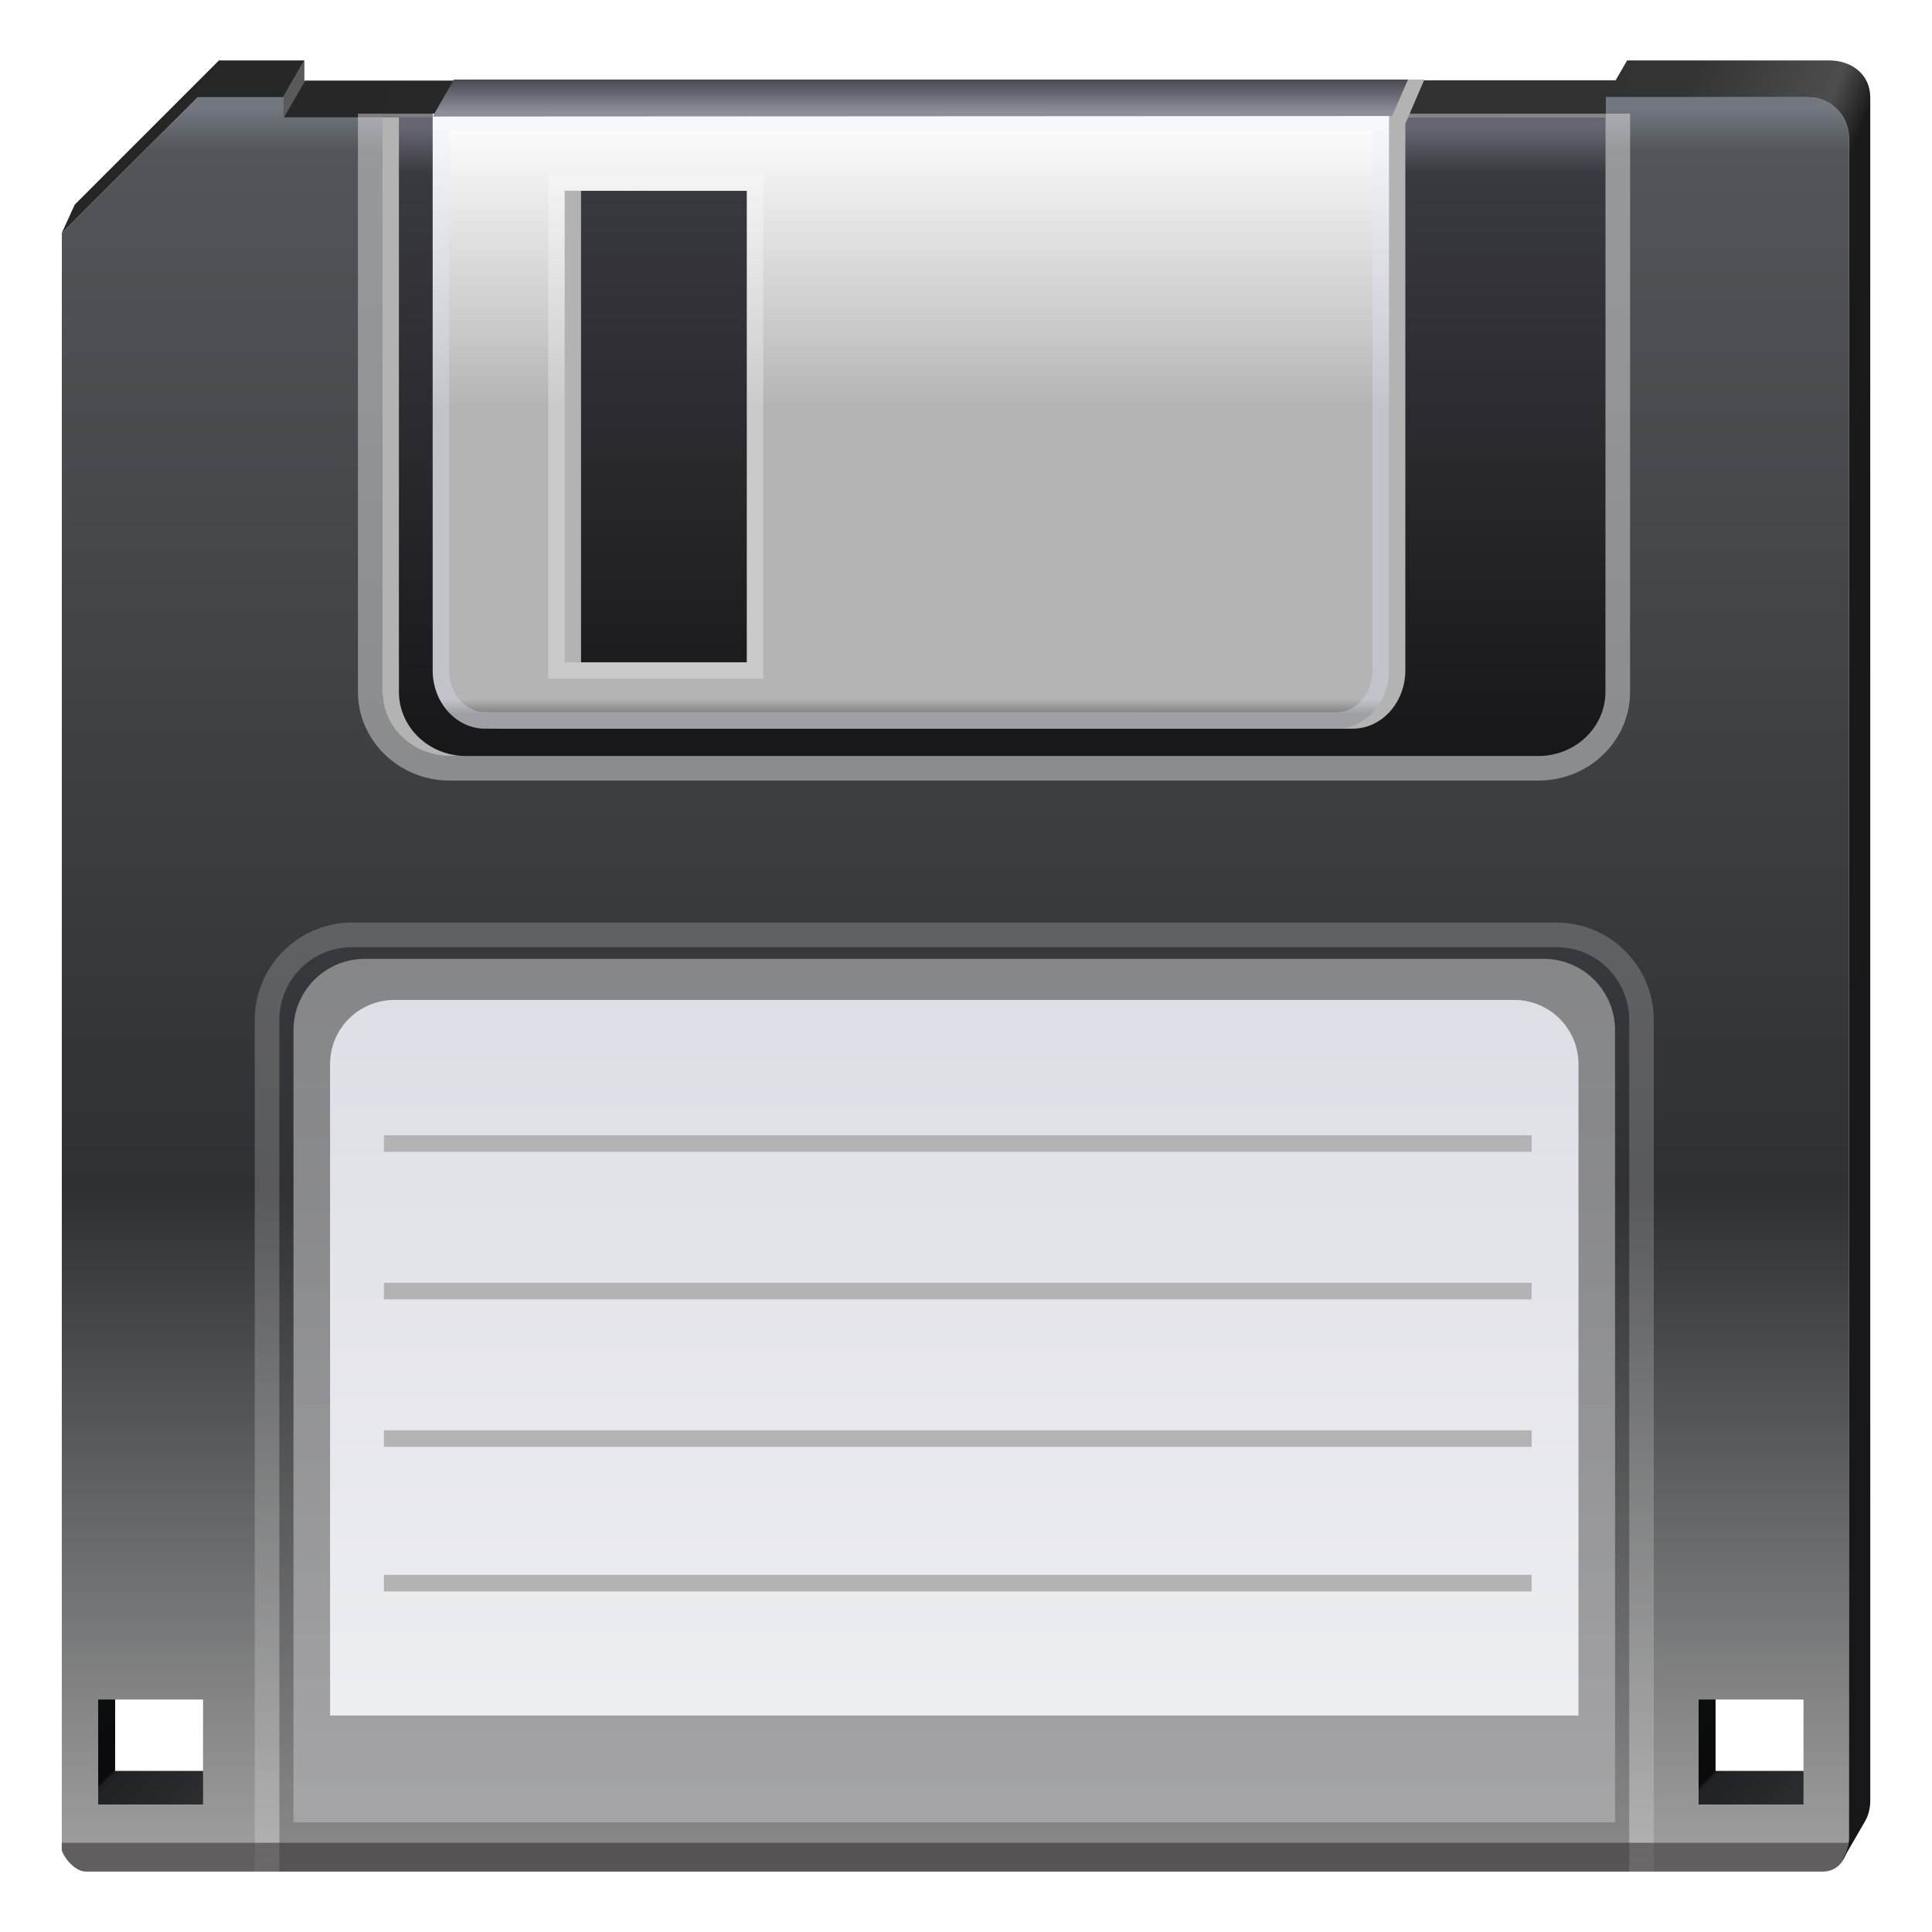 <?xml version="1.0" encoding="UTF-8" standalone="no"?>
<svg
   enable-background="new 0 0 512 512"
   height="512px"
   id="Layer_1"
   version="1.1"
   viewBox="0 0 512 512"
   width="512px"
   xml:space="preserve"
   sodipodi:docname="save.svg"
   inkscape:version="1.2 (dc2aedaf03, 2022-05-15)"
   xmlns:inkscape="http://www.inkscape.org/namespaces/inkscape"
   xmlns:sodipodi="http://sodipodi.sourceforge.net/DTD/sodipodi-0.dtd"
   xmlns="http://www.w3.org/2000/svg"
   xmlns:svg="http://www.w3.org/2000/svg"><defs
     id="defs900" /><sodipodi:namedview
     id="namedview898"
     pagecolor="#ffffff"
     bordercolor="#666666"
     borderopacity="1.0"
     inkscape:showpageshadow="2"
     inkscape:pageopacity="0.0"
     inkscape:pagecheckerboard="0"
     inkscape:deskcolor="#d1d1d1"
     showgrid="false"
     inkscape:zoom="2.8808594"
     inkscape:cx="253.22305"
     inkscape:cy="256"
     inkscape:window-width="3564"
     inkscape:window-height="2126"
     inkscape:window-x="265"
     inkscape:window-y="-11"
     inkscape:window-maximized="1"
     inkscape:current-layer="Layer_1" /><g
     id="g895"><g
       id="g609" /><g
       id="g763"><linearGradient
         gradientUnits="userSpaceOnUse"
         id="SVGID_1_"
         x1="444.358"
         x2="474.785"
         y1="454.839"
         y2="485.266"><stop
           offset="0"
           style="stop-color:#0B0C0D"
           id="stop611" /><stop
           offset="0.4"
           style="stop-color:#0B0B0D"
           id="stop613" /><stop
           offset="0.424"
           style="stop-color:#1F2124"
           id="stop615" /><stop
           offset="1"
           style="stop-color:#2D2F33"
           id="stop617" /></linearGradient><polygon
         fill="url(#SVGID_1_)"
         points="454.641,469.31 454.641,448.867 448.605,448.854 448.605,479.764     479.481,479.764 479.508,469.31   "
         id="polygon620" /><linearGradient
         gradientUnits="userSpaceOnUse"
         id="SVGID_2_"
         x1="20.272"
         x2="50.016"
         y1="454.882"
         y2="484.625"><stop
           offset="0"
           style="stop-color:#0B0C0D"
           id="stop622" /><stop
           offset="0.4"
           style="stop-color:#0B0B0D"
           id="stop624" /><stop
           offset="0.424"
           style="stop-color:#1F2124"
           id="stop626" /><stop
           offset="1"
           style="stop-color:#2D2F33"
           id="stop628" /></linearGradient><polygon
         fill="url(#SVGID_2_)"
         points="30.511,469.31 30.52,448.867 24.479,448.854 24.479,479.764     55.376,479.764 55.376,469.31   "
         id="polygon631" /><linearGradient
         gradientUnits="userSpaceOnUse"
         id="SVGID_3_"
         x1="253.187"
         x2="253.187"
         y1="494.583"
         y2="28.82"><stop
           offset="0"
           style="stop-color:#a0a0a0;stop-opacity:1;"
           id="stop633" /><stop
           offset="0.385"
           style="stop-color:#2F3033"
           id="stop635" /><stop
           offset="0.976"
           style="stop-color:#525559"
           id="stop637" /><stop
           offset="1"
           style="stop-color:#727780"
           id="stop639" /></linearGradient><path
         d="M479.151,25.763h-53.581l0.005,5.361H75.007l0.017-5.344H52.384    L16.388,61.775L16.372,490.333c0.777,2.309,3.574,5.651,6.451,5.651H482.969    c5.363,0,7.021-5.252,7.021-9.027l0.012-450.361    C489.989,30.631,485.142,25.747,479.151,25.763z M53.808,478.214H26.022v-27.813h27.788    L53.808,478.214z M477.939,478.214h-27.788v-27.813h27.797L477.939,478.214z"
         fill="url(#SVGID_3_)"
         id="path642" /><linearGradient
         gradientUnits="userSpaceOnUse"
         id="SVGID_4_"
         x1="263.427"
         x2="263.427"
         y1="33.939"
         y2="200.667"><stop
           offset="0"
           style="stop-color:#666673"
           id="stop644" /><stop
           offset="0.072"
           style="stop-color:#393940"
           id="stop646" /><stop
           offset="1"
           style="stop-color:#17171A"
           id="stop648" /></linearGradient><path
         d="M119.137,200.346h288.561c9.803,0,17.773-7.599,17.77-17.01    l0.017-152.202l-324.116-0.027l0.004,152.229C101.369,192.747,109.324,200.328,119.137,200.346    z"
         fill="url(#SVGID_4_)"
         id="path651" /><path
         d="M105.717,183.336l-0.004-152.229h-4.345l0.004,152.229    c-0.004,9.411,7.952,16.992,17.765,17.01h4.343    C113.665,200.328,105.713,192.747,105.717,183.336z"
         fill="#B3B3B3"
         id="path653" /><linearGradient
         gradientUnits="userSpaceOnUse"
         id="SVGID_5_"
         x1="252.893"
         x2="252.893"
         y1="241.759"
         y2="496.443"><stop
           offset="0"
           style="stop-color:#393940"
           id="stop655" /><stop
           offset="1"
           style="stop-color:#323233"
           id="stop657" /></linearGradient><path
         d="M431.758,495.984l-0.004-225.688    c-0.004-10.647-8.636-19.293-19.292-19.293H93.318    c-10.66,0.008-19.29,8.629-19.29,19.297v225.685H431.758z"
         fill="url(#SVGID_5_)"
         opacity="0.2"
         id="path660" /><polygon
         fill="#D0D2D3"
         opacity="0.3"
         points="74.938,25.78 75.023,25.78 75.007,31.124 75.248,31.124     80.899,21.377 80.646,21.36 80.656,16.016 80.572,16.016   "
         id="polygon662" /><linearGradient
         gradientUnits="userSpaceOnUse"
         id="SVGID_6_"
         x1="37.84"
         x2="566.295"
         y1="81.484"
         y2="284.475"><stop
           offset="0"
           style="stop-color:#262626"
           id="stop664" /><stop
           offset="0.636"
           style="stop-color:#333333"
           id="stop666" /><stop
           offset="0.703"
           style="stop-color:#4D4D4D"
           id="stop668" /><stop
           offset="0.721"
           style="stop-color:#1A1A1A"
           id="stop670" /><stop
           offset="1"
           style="stop-color:#17171A"
           id="stop672" /></linearGradient><path
         d="M495.637,25.763c-0.013-5.973-4.862-9.747-10.852-9.747h-53.584    l-3.035,5.25l-347.52,0.095l0.01-5.344H58.019L19.822,54.211l-3.492,7.605l0.058,0.037    v-0.103l35.996-35.971h22.64l-0.017,5.344h350.568l-0.005-5.361h53.581    c5.99-0.017,10.838,4.868,10.85,10.833l-0.012,450.361    c0.024,2.086-0.631,4.002-1.633,5.647l0.109,0.069l5.79-10.013    c0.917-1.591,1.389-3.475,1.389-5.445L495.637,25.763z"
         fill="url(#SVGID_6_)"
         id="path675" /><defs
         id="defs682"><filter
           filterUnits="userSpaceOnUse"
           height="176.745"
           id="Adobe_OpacityMaskFilter"
           width="337.146"
           x="94.855"
           y="30.116"><feFlood
             result="back"
             style="flood-color:white;flood-opacity:1"
             id="feFlood677" /><feBlend
             in="SourceGraphic"
             in2="back"
             mode="normal"
             id="feBlend679" /></filter></defs><mask
         height="176.745"
         id="mask707"
         maskUnits="userSpaceOnUse"
         width="337.146"
         x="94.855"
         y="30.116"><g
           filter="url(#Adobe_OpacityMaskFilter)"
           id="g705"><defs
             id="defs689"><filter
               filterUnits="userSpaceOnUse"
               height="176.745"
               id="Adobe_OpacityMaskFilter_1_"
               width="337.146"
               x="94.855"
               y="30.116"><feFlood
                 result="back"
                 style="flood-color:white;flood-opacity:1"
                 id="feFlood684" /><feBlend
                 in="SourceGraphic"
                 in2="back"
                 mode="normal"
                 id="feBlend686" /></filter></defs><mask
             height="176.745"
             id="SVGID_7_"
             maskUnits="userSpaceOnUse"
             width="337.146"
             x="94.855"
             y="30.116"><g
               filter="url(#Adobe_OpacityMaskFilter_1_)"
               id="g691" /></mask><linearGradient
             gradientUnits="userSpaceOnUse"
             id="SVGID_8_"
             x1="94.855"
             x2="432.001"
             y1="118.489"
             y2="118.489"><stop
               offset="0"
               style="stop-color:#000000"
               id="stop694" /><stop
               offset="0.291"
               style="stop-color:#FFFFFF"
               id="stop696" /><stop
               offset="0.758"
               style="stop-color:#FFFFFF"
               id="stop698" /><stop
               offset="1"
               style="stop-color:#000000"
               id="stop700" /></linearGradient><path
             d="M94.855,30.116l0.004,153.216      c-0.008,12.952,10.881,23.507,24.278,23.529h288.561c6.429,0,12.491-2.407,17.064-6.783      c4.66-4.454,7.222-10.401,7.22-16.739l0.019-153.224H94.855z M425.468,183.336      c0.004,9.411-7.967,17.01-17.77,17.01H119.137      c-9.813-0.019-17.769-7.599-17.765-17.01l-0.004-152.229l324.116,0.027L425.468,183.336z"
             fill="url(#SVGID_8_)"
             mask="url(#SVGID_7_)"
             id="path703" /></g></mask><linearGradient
         gradientUnits="userSpaceOnUse"
         id="SVGID_9_"
         x1="94.855"
         x2="432.001"
         y1="118.489"
         y2="118.489"><stop
           offset="0"
           style="stop-color:#FFFFFF"
           id="stop709" /><stop
           offset="0.291"
           style="stop-color:#FFFFFF"
           id="stop711" /><stop
           offset="0.758"
           style="stop-color:#FFFFFF"
           id="stop713" /><stop
           offset="1"
           style="stop-color:#FFFFFF"
           id="stop715" /></linearGradient><path
         d="M94.855,30.116l0.004,153.216    c-0.008,12.952,10.881,23.507,24.278,23.529h288.561c6.429,0,12.491-2.407,17.064-6.783    c4.66-4.454,7.222-10.401,7.22-16.739l0.019-153.224H94.855z M425.468,183.336    c0.004,9.411-7.967,17.01-17.77,17.01H119.137    c-9.813-0.019-17.769-7.599-17.765-17.01l-0.004-152.229l324.116,0.027L425.468,183.336z"
         fill="url(#SVGID_9_)"
         opacity="0.4"
         id="path718" /><defs
         id="defs725"><filter
           filterUnits="userSpaceOnUse"
           height="251.499"
           id="Adobe_OpacityMaskFilter_2_"
           width="370.761"
           x="67.513"
           y="244.485"><feFlood
             result="back"
             style="flood-color:white;flood-opacity:1"
             id="feFlood720" /><feBlend
             in="SourceGraphic"
             in2="back"
             mode="normal"
             id="feBlend722" /></filter></defs><mask
         height="251.499"
         id="mask750"
         maskUnits="userSpaceOnUse"
         width="370.761"
         x="67.513"
         y="244.485"><g
           filter="url(#Adobe_OpacityMaskFilter_2_)"
           id="g748"><defs
             id="defs732"><filter
               filterUnits="userSpaceOnUse"
               height="251.499"
               id="Adobe_OpacityMaskFilter_3_"
               width="370.761"
               x="67.513"
               y="244.485"><feFlood
                 result="back"
                 style="flood-color:white;flood-opacity:1"
                 id="feFlood727" /><feBlend
                 in="SourceGraphic"
                 in2="back"
                 mode="normal"
                 id="feBlend729" /></filter></defs><mask
             height="251.499"
             id="SVGID_10_"
             maskUnits="userSpaceOnUse"
             width="370.761"
             x="67.513"
             y="244.485"><g
               filter="url(#Adobe_OpacityMaskFilter_3_)"
               id="g734" /></mask><linearGradient
             gradientUnits="userSpaceOnUse"
             id="SVGID_11_"
             x1="65.511"
             x2="436.271"
             y1="370.234"
             y2="370.234"><stop
               offset="0"
               style="stop-color:#000000"
               id="stop737" /><stop
               offset="0.291"
               style="stop-color:#FFFFFF"
               id="stop739" /><stop
               offset="0.758"
               style="stop-color:#FFFFFF"
               id="stop741" /><stop
               offset="1"
               style="stop-color:#000000"
               id="stop743" /></linearGradient><path
             d="M74.028,495.984v-225.685      c0-10.668,8.63-19.289,19.29-19.297h319.144c10.656,0,19.288,8.646,19.292,19.293      l0.004,225.688h6.516l-0.004-225.692c-0.007-14.229-11.582-25.807-25.808-25.807H93.312      c-14.228,0.014-25.799,11.594-25.799,25.814v225.685H74.028z"
             fill="url(#SVGID_11_)"
             mask="url(#SVGID_10_)"
             id="path746" /></g></mask><linearGradient
         gradientUnits="userSpaceOnUse"
         id="SVGID_12_"
         x1="65.511"
         x2="436.271"
         y1="370.234"
         y2="370.234"><stop
           offset="0"
           style="stop-color:#FFFFFF"
           id="stop752" /><stop
           offset="0.291"
           style="stop-color:#FFFFFF"
           id="stop754" /><stop
           offset="0.758"
           style="stop-color:#FFFFFF"
           id="stop756" /><stop
           offset="1"
           style="stop-color:#FFFFFF"
           id="stop758" /></linearGradient><path
         d="M74.028,495.984v-225.685    c0-10.668,8.63-19.289,19.29-19.297h319.144c10.656,0,19.288,8.646,19.292,19.293    l0.004,225.688h6.516l-0.004-225.692c-0.007-14.229-11.582-25.807-25.808-25.807H93.312    c-14.228,0.014-25.799,11.594-25.799,25.814v225.685H74.028z"
         fill="url(#SVGID_12_)"
         opacity="0.2"
         id="path761" /></g><g
       id="g844"><path
         d="M124.634,21.08l-5.623,9.036v147.469    c-0.017,8.586,6.218,15.524,13.921,15.516l225.557,0.008    c7.7-0.008,13.941-6.938,13.941-15.5V32.793l5.046-11.713H124.634z M202.265,175.524    h-48.284V50.534l48.284,0.01V175.524z"
         fill="#B3B3B3"
         id="path765" /><linearGradient
         gradientUnits="userSpaceOnUse"
         id="SVGID_13_"
         x1="241.377"
         x2="241.377"
         y1="193.11"
         y2="30.763"><stop
           offset="0.024"
           style="stop-color:#808080"
           id="stop767" /><stop
           offset="0.048"
           style="stop-color:#B4B4B5"
           id="stop769" /><stop
           offset="0.524"
           style="stop-color:#B4B4B5"
           id="stop771" /><stop
           offset="0.663"
           style="stop-color:#CBCBCC"
           id="stop773" /><stop
           offset="1"
           style="stop-color:#FFFFFF"
           id="stop775" /></linearGradient><path
         d="M114.667,177.585c-0.017,8.586,6.22,15.524,13.921,15.516    l225.557,0.008c7.7-0.008,13.943-6.938,13.943-15.5V30.131l-253.421-0.015V177.585z     M197.92,175.524h-48.284V50.534l48.284,0.01V175.524z"
         fill="url(#SVGID_13_)"
         id="path778" /><defs
         id="defs785"><filter
           filterUnits="userSpaceOnUse"
           height="162.994"
           id="Adobe_OpacityMaskFilter_4_"
           width="253.421"
           x="114.667"
           y="30.116"><feFlood
             result="back"
             style="flood-color:white;flood-opacity:1"
             id="feFlood780" /><feBlend
             in="SourceGraphic"
             in2="back"
             mode="normal"
             id="feBlend782" /></filter></defs><mask
         height="162.994"
         id="mask810"
         maskUnits="userSpaceOnUse"
         width="253.421"
         x="114.667"
         y="30.116"><g
           filter="url(#Adobe_OpacityMaskFilter_4_)"
           id="g808"><defs
             id="defs792"><filter
               filterUnits="userSpaceOnUse"
               height="162.994"
               id="Adobe_OpacityMaskFilter_5_"
               width="253.421"
               x="114.667"
               y="30.116"><feFlood
                 result="back"
                 style="flood-color:white;flood-opacity:1"
                 id="feFlood787" /><feBlend
                 in="SourceGraphic"
                 in2="back"
                 mode="normal"
                 id="feBlend789" /></filter></defs><mask
             height="162.994"
             id="SVGID_14_"
             maskUnits="userSpaceOnUse"
             width="253.421"
             x="114.667"
             y="30.116"><g
               filter="url(#Adobe_OpacityMaskFilter_5_)"
               id="g794" /></mask><linearGradient
             gradientUnits="userSpaceOnUse"
             id="SVGID_15_"
             x1="114.667"
             x2="368.088"
             y1="111.613"
             y2="111.613"><stop
               offset="0"
               style="stop-color:#333333"
               id="stop797" /><stop
               offset="0.313"
               style="stop-color:#FFFFFF"
               id="stop799" /><stop
               offset="0.717"
               style="stop-color:#FFFFFF"
               id="stop801" /><stop
               offset="1"
               style="stop-color:#333333"
               id="stop803" /></linearGradient><path
             d="M114.667,30.116v147.469      c-0.017,8.586,6.22,15.524,13.921,15.516l225.557,0.008      c7.7-0.008,13.943-6.938,13.943-15.5V30.131L114.667,30.116z M363.745,177.61      c0,6.146-4.308,11.148-9.604,11.155h0.004h-0.004l0,0l-225.553-0.006      c-2.296,0-4.51-0.957-6.246-2.694c-2.123-2.131-3.339-5.215-3.331-8.471V34.457      l244.733,0.021V177.61z"
             fill="url(#SVGID_15_)"
             mask="url(#SVGID_14_)"
             id="path806" /></g></mask><linearGradient
         gradientUnits="userSpaceOnUse"
         id="SVGID_16_"
         x1="114.667"
         x2="368.088"
         y1="111.613"
         y2="111.613"><stop
           offset="0"
           style="stop-color:#E6E6FF"
           id="stop812" /><stop
           offset="0.313"
           style="stop-color:#E6E6FF"
           id="stop814" /><stop
           offset="0.717"
           style="stop-color:#E6E6FF"
           id="stop816" /><stop
           offset="1"
           style="stop-color:#E6E6FF"
           id="stop818" /></linearGradient><path
         d="M114.667,30.116v147.469    c-0.017,8.586,6.22,15.524,13.921,15.516l225.557,0.008    c7.7-0.008,13.943-6.938,13.943-15.5V30.131L114.667,30.116z M363.745,177.61    c0,6.146-4.308,11.148-9.604,11.155h0.004h-0.004l0,0l-225.553-0.006    c-2.296,0-4.51-0.957-6.246-2.694c-2.123-2.131-3.339-5.215-3.331-8.471V34.457    l244.733,0.021V177.61z"
         fill="url(#SVGID_16_)"
         opacity="0.3"
         id="path821" /><linearGradient
         gradientUnits="userSpaceOnUse"
         id="SVGID_17_"
         x1="243.902"
         x2="243.902"
         y1="29.589"
         y2="20.533"><stop
           offset="0"
           style="stop-color:#8C8F99"
           id="stop823" /><stop
           offset="1"
           style="stop-color:#44454D"
           id="stop825" /></linearGradient><polygon
         fill="url(#SVGID_17_)"
         points="114.667,30.879 368.919,30.747 373.136,21.08 120.292,21.08       "
         id="polygon828" /><linearGradient
         gradientUnits="userSpaceOnUse"
         id="SVGID_18_"
         x1="252.893"
         x2="252.893"
         y1="241.014"
         y2="494.893"><stop
           offset="0"
           style="stop-color:#98999B"
           id="stop830" /><stop
           offset="1"
           style="stop-color:#AFAFB3"
           id="stop832" /></linearGradient><path
         d="M428.009,482.9l-0.006-209.893    c-0.004-10.434-8.467-18.909-18.905-18.909H96.682    c-10.442,0.016-18.905,8.468-18.905,18.918v209.884H428.009z"
         fill="url(#SVGID_18_)"
         opacity="0.8"
         id="path835" /><linearGradient
         gradientUnits="userSpaceOnUse"
         id="SVGID_19_"
         x1="252.892"
         x2="252.892"
         y1="261.521"
         y2="451.973"><stop
           offset="0"
           style="stop-color:#DEDEE6"
           id="stop837" /><stop
           offset="1"
           style="stop-color:#EDEEF2"
           id="stop839" /></linearGradient><path
         d="M418.315,454.626l-0.004-172.615    c-0.004-9.382-7.622-17.012-17.013-17.012H104.483c-9.397,0.012-17.015,7.609-17.015,17.028    v172.599H418.315z"
         fill="url(#SVGID_19_)"
         id="path842" /></g><g
       id="g893"><path
         d="M202.265,181.244V46.193h-56.972v133.674h56.972 M197.92,175.524    h-48.284V50.534h48.284V175.524z"
         fill="#FFFFFF"
         opacity="0.3"
         id="path846" /><defs
         id="defs853"><filter
           filterUnits="userSpaceOnUse"
           height="7.613"
           id="Adobe_OpacityMaskFilter_6_"
           width="473.538"
           x="16.372"
           y="488.371"><feFlood
             result="back"
             style="flood-color:white;flood-opacity:1"
             id="feFlood848" /><feBlend
             in="SourceGraphic"
             in2="back"
             mode="normal"
             id="feBlend850" /></filter></defs><mask
         height="7.613"
         id="mask874"
         maskUnits="userSpaceOnUse"
         width="473.538"
         x="16.372"
         y="488.371"><g
           filter="url(#Adobe_OpacityMaskFilter_6_)"
           id="g872"><defs
             id="defs860"><filter
               filterUnits="userSpaceOnUse"
               height="7.613"
               id="Adobe_OpacityMaskFilter_7_"
               width="473.538"
               x="16.372"
               y="488.371"><feFlood
                 result="back"
                 style="flood-color:white;flood-opacity:1"
                 id="feFlood855" /><feBlend
                 in="SourceGraphic"
                 in2="back"
                 mode="normal"
                 id="feBlend857" /></filter></defs><mask
             height="7.613"
             id="SVGID_20_"
             maskUnits="userSpaceOnUse"
             width="473.538"
             x="16.372"
             y="488.371"><g
               filter="url(#Adobe_OpacityMaskFilter_7_)"
               id="g862" /></mask><linearGradient
             gradientUnits="userSpaceOnUse"
             id="SVGID_21_"
             x1="253.141"
             x2="253.141"
             y1="495.961"
             y2="477.507"><stop
               offset="0"
               style="stop-color:#FFFFFF"
               id="stop865" /><stop
               offset="1"
               style="stop-color:#000000"
               id="stop867" /></linearGradient><path
             d="M16.372,488.371v1.962      c0.777,2.309,3.574,5.651,6.451,5.651H482.969c4.716,0,6.562-4.064,6.941-7.613H16.372z"
             fill="url(#SVGID_21_)"
             mask="url(#SVGID_20_)"
             id="path870" /></g></mask><linearGradient
         gradientUnits="userSpaceOnUse"
         id="SVGID_22_"
         x1="253.141"
         x2="253.141"
         y1="495.961"
         y2="477.507"><stop
           offset="0"
           style="stop-color:#231F20"
           id="stop876" /><stop
           offset="1"
           style="stop-color:#231F20"
           id="stop878" /></linearGradient><path
         d="M16.372,488.371v1.962    c0.777,2.309,3.574,5.651,6.451,5.651H482.969c4.716,0,6.562-4.064,6.941-7.613H16.372z"
         fill="url(#SVGID_22_)"
         opacity="0.5"
         id="path881" /><rect
         fill="#B3B3B3"
         height="4.386"
         width="304.16"
         x="101.735"
         y="379.041"
         id="rect883" /><rect
         fill="#B3B3B3"
         height="4.386"
         width="304.16"
         x="101.735"
         y="339.949"
         id="rect885" /><rect
         fill="#B3B3B3"
         height="4.386"
         width="304.16"
         x="101.735"
         y="300.858"
         id="rect887" /><rect
         fill="#B3B3B3"
         height="4.395"
         width="304.16"
         x="101.735"
         y="417.353"
         id="rect889" /><polygon
         fill="#D0D2D3"
         opacity="0.3"
         points="74.938,25.78 75.023,25.78 75.007,31.124 75.248,31.124     80.899,21.377 80.646,21.36 80.656,16.016 80.572,16.016   "
         id="polygon891" /></g></g></svg>
